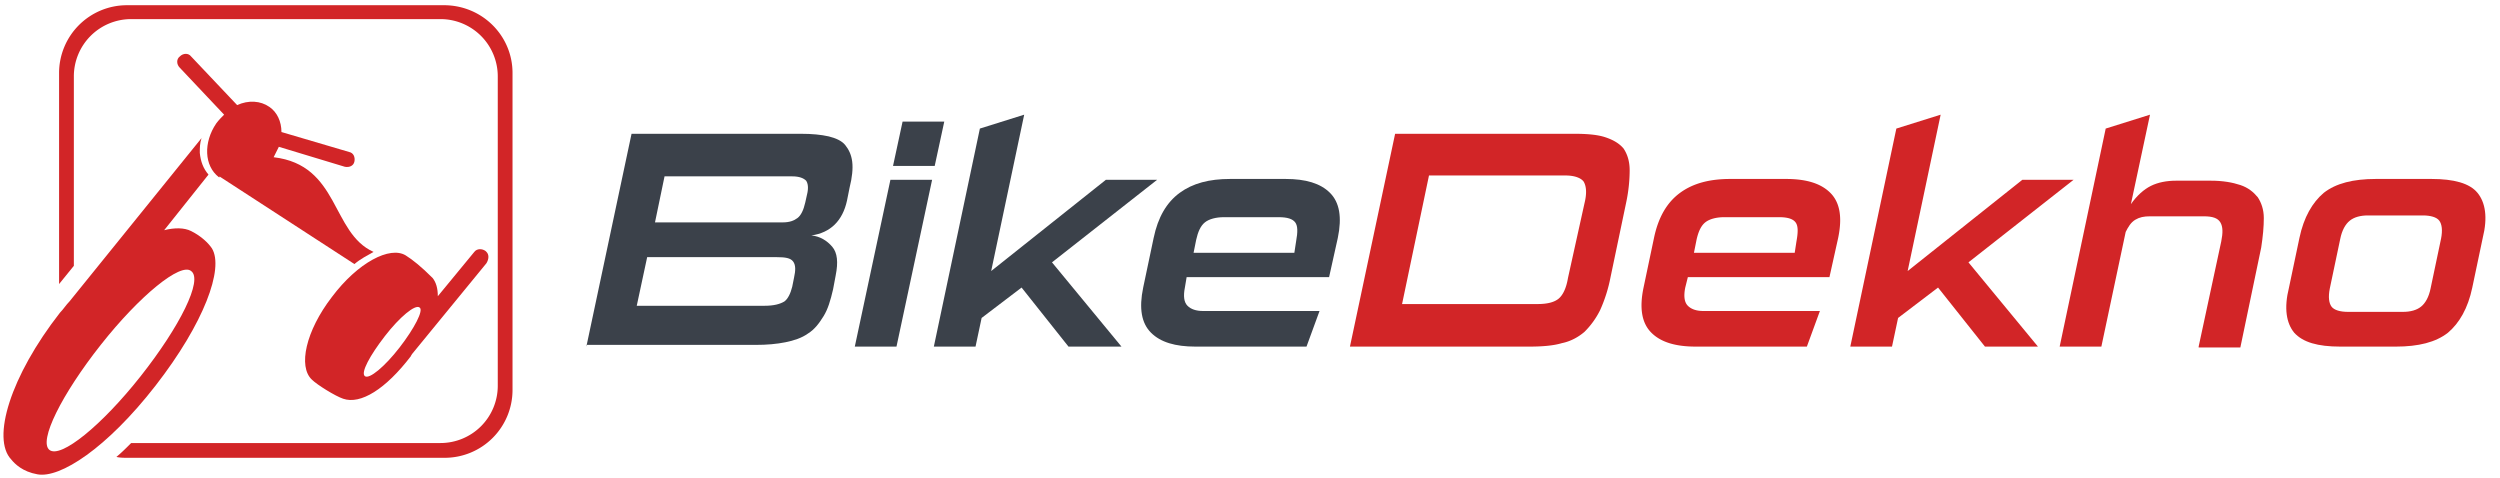 <svg width="225" height="43" viewBox="0 0 225 43" xmlns="http://www.w3.org/2000/svg"><g id="Artboard" stroke="none" stroke-width="1" fill="none" fill-rule="evenodd"><g id="Group" fill-rule="nonzero"><g transform="translate(52.382 10.164)"><path d="M.39 21.03L4.457 1.877h15.246c1.016 0 1.798.079 2.502.235.625.156 1.172.39 1.485.782.313.39.547.86.626 1.485.078.626 0 1.407-.235 2.346l-.235 1.172c-.39 1.799-1.485 2.893-3.205 3.128.782.078 1.407.469 1.876 1.016.47.547.548 1.407.313 2.58l-.234 1.25c-.235 1.017-.47 1.8-.86 2.425-.391.625-.782 1.172-1.408 1.563-.547.391-1.25.626-2.032.782-.782.156-1.642.235-2.659.235H.391v.156zM20.25 7.35c.155-.626.077-1.017-.08-1.252-.234-.234-.625-.39-1.25-.39H7.427l-.86 4.143H18.06c.625 0 1.016-.156 1.33-.391.312-.235.546-.704.703-1.407l.156-.704zm-1.174 7.505c.157-.704.157-1.173-.078-1.486-.234-.313-.703-.39-1.485-.39H5.863l-.938 4.377h11.493c.86 0 1.407-.156 1.798-.39.313-.235.548-.704.704-1.33l.156-.781zM27.99 4.77l.86-3.988h3.752l-.86 3.987h-3.753zm-3.44 16.26l3.205-15.01h3.752l-3.205 15.01h-3.753z" id="Shape" fill="#3B414A"/><path id="Path" fill="#3B414A" d="M43.782 21.03l-4.222-5.315-3.596 2.736-.548 2.58h-3.752l4.143-19.624 3.988-1.25-2.971 14.072 10.32-8.209h4.612l-9.46 7.427 6.255 7.584z"/><path d="M55.196 21.03c-1.798 0-3.127-.39-3.987-1.25-.86-.86-1.094-2.19-.704-4.065l.939-4.457c.39-1.876 1.172-3.205 2.345-4.065 1.173-.86 2.658-1.251 4.535-1.251h5.003c1.798 0 3.128.39 3.988 1.25.86.86 1.094 2.19.703 4.066l-.782 3.518H54.415l-.157.939c-.156.781-.078 1.329.235 1.641.312.313.782.47 1.407.47h10.476l-1.172 3.205H55.196zm9.07-9.46c.156-.86.156-1.406-.079-1.72-.234-.312-.703-.468-1.485-.468h-4.926c-.703 0-1.329.156-1.72.469-.39.313-.625.86-.781 1.564l-.235 1.172h9.07l.155-1.016z" id="Shape" fill="#3B414A"/><path d="M69.113 21.03l4.065-19.154h16.106c1.172 0 2.11.079 2.814.313.704.235 1.251.547 1.642 1.016.313.47.547 1.095.547 1.955 0 .782-.078 1.798-.312 2.893l-1.408 6.723a13.297 13.297 0 0 1-.938 2.971 7.368 7.368 0 0 1-1.407 1.955c-.547.469-1.251.86-2.033 1.016-.782.235-1.798.313-2.97.313H69.112zm21.109-12.9c.234-.937.156-1.563-.078-1.954-.235-.312-.782-.547-1.642-.547H76.227L73.804 17.2H86c.86 0 1.485-.156 1.876-.47.391-.312.704-.937.86-1.875l1.486-6.724zM100.23 21.03c-1.8 0-3.128-.39-3.988-1.25-.86-.86-1.095-2.19-.704-4.065l.938-4.457c.391-1.876 1.173-3.205 2.346-4.065 1.173-.86 2.658-1.251 4.534-1.251h5.004c1.798 0 3.127.39 3.987 1.25.86.86 1.095 2.19.704 4.066l-.782 3.518H99.525l-.234.939c-.156.781-.078 1.329.234 1.641.313.313.782.47 1.408.47h10.476l-1.173 3.205H100.23zm9.068-9.46c.157-.86.157-1.406-.078-1.72-.235-.312-.704-.468-1.485-.468h-4.926c-.704 0-1.329.156-1.72.469-.39.313-.625.86-.782 1.564l-.234 1.172h9.069l.156-1.016z" id="Shape" fill="#D22527"/><path id="Path" fill="#D22527" d="M126.264 21.03l-4.222-5.315-3.597 2.736-.547 2.58h-3.753l4.144-19.624 3.987-1.25-2.97 14.072 10.32-8.209h4.612l-9.46 7.427 6.255 7.584zM145.496 21.03l2.033-9.46c.156-.78.156-1.328-.078-1.72-.235-.39-.704-.546-1.486-.546h-4.847c-.547 0-.938.078-1.329.312-.39.235-.625.626-.86 1.095l-2.189 10.32h-3.753l4.144-19.624 3.987-1.25-1.72 8.052c.547-.782 1.173-1.329 1.798-1.642.626-.312 1.408-.469 2.268-.469h3.127c1.094 0 1.954.157 2.658.391.704.235 1.173.626 1.564 1.095.312.469.547 1.094.547 1.876 0 .782-.078 1.642-.235 2.658l-1.876 8.991h-3.753v-.078z"/><path d="M158.24 21.03c-2.033 0-3.362-.39-4.144-1.25-.703-.86-.938-2.19-.469-4.065l.938-4.457c.391-1.876 1.173-3.205 2.19-4.065 1.094-.86 2.658-1.251 4.69-1.251h5.004c2.033 0 3.44.39 4.144 1.25.703.86.938 2.19.469 4.066l-.938 4.457c-.391 1.876-1.173 3.205-2.19 4.065-1.094.86-2.658 1.25-4.69 1.25h-5.004zm9.07-9.694c.155-.781.077-1.329-.157-1.641-.235-.313-.782-.47-1.486-.47h-4.925c-.704 0-1.251.157-1.642.47-.39.312-.704.86-.86 1.641l-.938 4.457c-.157.782-.078 1.329.156 1.642.235.312.782.469 1.486.469h4.925c.704 0 1.251-.157 1.642-.47.39-.312.704-.86.86-1.641l.938-4.457z" id="Shape" fill="#D22527"/></g><path d="M39.95.47H11.416a6.106 6.106 0 0 0-6.099 6.097v18.998l1.33-1.641V6.88a5.155 5.155 0 0 1 5.16-5.16h27.832a5.155 5.155 0 0 1 5.16 5.16v27.833a5.155 5.155 0 0 1-5.16 5.16H11.805c-.469.469-.86.86-1.329 1.25.313.079.704.079 1.017.079h28.536a6.106 6.106 0 0 0 6.098-6.098V6.567c0-3.362-2.736-6.098-6.176-6.098z" id="Path" fill="#D22527"/><g transform="translate(0 4.69)" fill="#D22527"><path d="M17.2 16.105c-.625-.312-1.485-.312-2.424-.078l3.988-5.003c-.47-.548-.704-1.173-.782-1.955 0-.469 0-.86.156-1.329L6.255 22.438c-.313.313-.548.704-.86 1.017C.938 29.162-.782 34.79 1.016 36.667c.313.391 1.017 1.095 2.346 1.33 2.033.39 6.254-2.346 10.633-7.975 4.378-5.63 6.176-10.555 5.081-12.353-.312-.469-.938-1.094-1.876-1.564zm-4.535 13.057c-3.518 4.456-7.192 7.427-8.209 6.645-1.016-.782 1.095-5.003 4.613-9.46 3.518-4.456 7.193-7.427 8.131-6.645 1.095.782-1.016 5.003-4.535 9.46zM43.782 17.982c-.078 0-.078 0 0 0l-.078-.078c-.313-.235-.782-.235-1.017.078l-3.283 3.987c0-.704-.157-1.25-.47-1.642-1.016-1.016-1.798-1.642-2.423-2.032-1.407-.86-4.3.625-6.646 3.752-2.345 3.05-3.049 6.255-1.798 7.428.47.469 2.111 1.485 2.815 1.72 1.563.547 3.83-.86 6.098-3.831 0-.079.078-.079.078-.157l6.724-8.209c.234-.39.234-.782 0-1.016zm-7.818 8.6c-1.33 1.72-2.737 2.893-3.128 2.58-.39-.313.47-1.877 1.799-3.597s2.736-2.892 3.127-2.58c.39.235-.47 1.877-1.798 3.597z" id="Shape"/><path d="M19.858 11.258l12.04 7.818c.547-.469 1.173-.781 1.72-1.094-3.83-1.72-3.049-7.818-8.99-8.522l.468-.938 5.942 1.798c.391.078.782-.078.86-.47.078-.39-.078-.78-.469-.86l-6.098-1.797c0-.938-.391-1.798-1.095-2.268-.781-.547-1.876-.625-2.892-.156L17.2.391c-.235-.313-.704-.313-1.016 0-.313.234-.313.704 0 1.016L20.17 5.63c-.235.235-.47.47-.704.782-1.172 1.72-1.094 3.83.235 4.847h.078c-.078-.078 0-.078.078 0z" id="Path"/></g></g></g></svg>